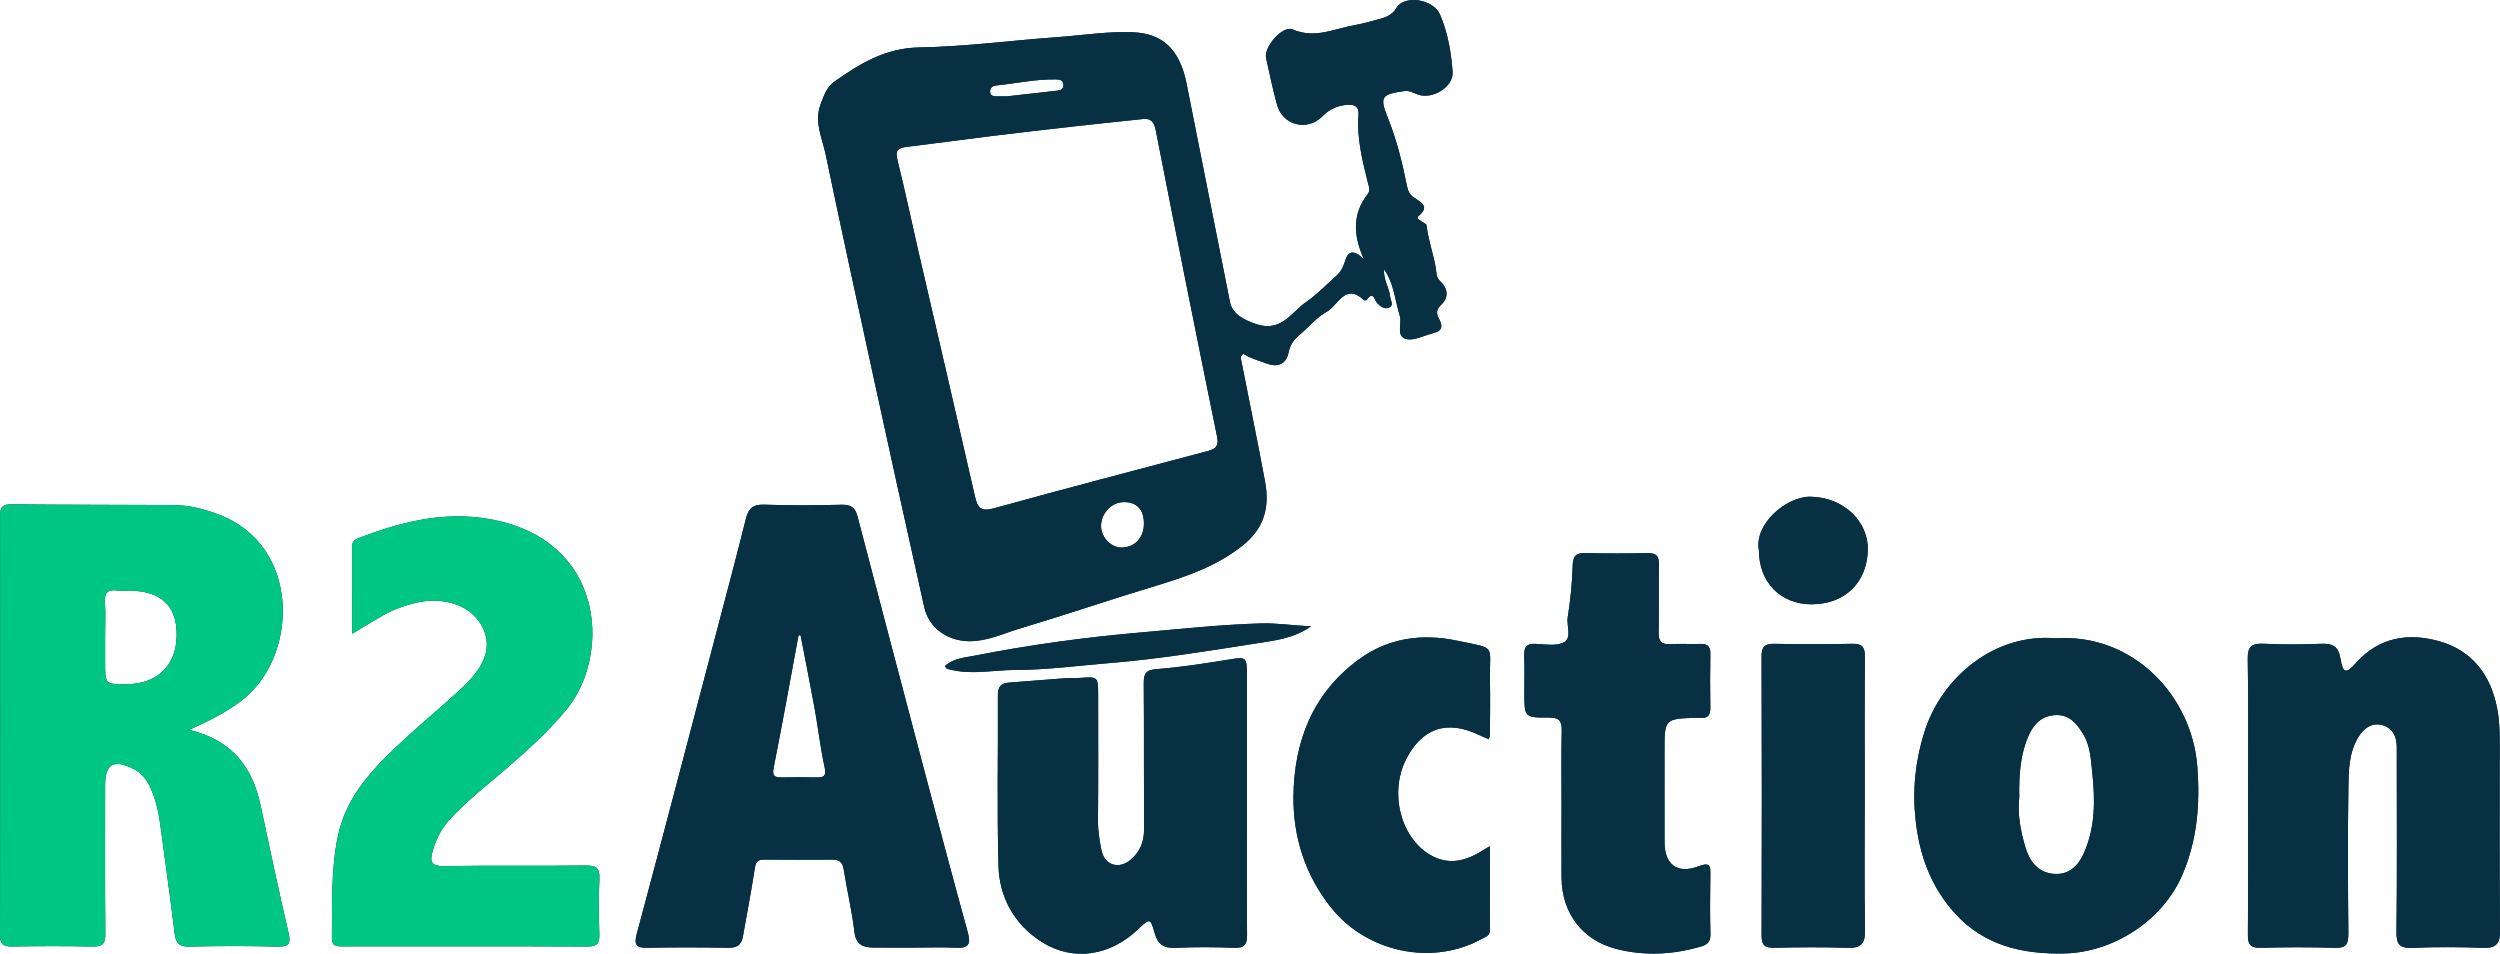 <svg width="173" height="66" viewBox="0 0 173 66" fill="none" xmlns="http://www.w3.org/2000/svg">
<g clip-path="url(#clip0_119_4523)">
<path d="M19.97 64.575C19.294 61.646 18.662 58.707 18.04 55.768C17.481 53.132 16.113 51.229 13.095 50.505C14.514 49.868 15.642 49.289 16.672 48.516C20.67 45.516 20.89 37.739 15.085 35.585C14.09 35.215 13.066 34.956 12.003 34.95C8.276 34.926 4.548 34.94 0.822 34.897C0.153 34.891 0.002 35.107 0.004 35.732C0.022 45.385 0.024 55.037 1.1516e-05 64.689C-0.002 65.377 0.252 65.507 0.86 65.497C2.705 65.469 4.554 65.459 6.399 65.501C7.087 65.516 7.297 65.314 7.291 64.622C7.257 61.186 7.275 57.751 7.275 54.315C7.275 52.856 7.877 52.522 9.239 53.208C9.833 53.507 10.194 54.007 10.444 54.587C10.771 55.339 10.965 56.132 11.074 56.945C11.413 59.505 11.777 62.062 12.087 64.624C12.172 65.33 12.457 65.522 13.161 65.505C15.17 65.453 17.186 65.453 19.195 65.505C19.972 65.524 20.146 65.334 19.97 64.575ZM8.775 47.346C7.275 47.356 7.275 47.356 7.275 45.858V44.001C7.275 43.218 7.321 42.432 7.261 41.653C7.212 40.975 7.495 40.788 8.111 40.861C8.371 40.891 8.636 40.863 8.898 40.867C11.151 40.889 12.229 41.885 12.223 43.94C12.219 46.029 10.902 47.331 8.775 47.346ZM40.527 59.894C37.261 59.935 33.995 59.88 30.729 59.934C29.831 59.947 29.732 59.617 29.936 58.903C30.166 58.105 30.513 57.38 31.078 56.757C32.273 55.438 33.68 54.355 35.023 53.199C36.494 51.933 37.923 50.631 39.173 49.139C42.152 45.579 42.005 37.926 34.708 36.096C31.252 35.231 27.982 36.008 24.77 37.256C24.48 37.368 24.361 37.539 24.361 37.84C24.367 39.792 24.366 41.744 24.366 43.859C25.186 43.368 25.826 42.968 26.48 42.597C27.17 42.206 27.909 41.929 28.678 41.736C30.642 41.243 32.524 41.858 33.309 43.254C34.062 44.592 33.709 45.949 32.082 47.494C30.798 48.715 29.417 49.833 28.115 51.036C26.03 52.961 23.993 54.925 23.381 57.864C22.895 60.191 22.992 62.548 22.968 64.901C22.962 65.508 23.321 65.489 23.737 65.489C29.377 65.487 35.019 65.475 40.659 65.501C41.343 65.505 41.494 65.259 41.474 64.644C41.434 63.368 41.42 62.09 41.48 60.816C41.514 60.067 41.26 59.886 40.527 59.894ZM66.973 64.531C65.927 60.732 64.916 56.922 63.909 53.114C62.377 47.321 60.853 41.526 59.339 35.728C59.181 35.121 58.876 34.911 58.231 34.928C56.452 34.974 54.668 34.987 52.889 34.922C52.102 34.895 51.793 35.188 51.614 35.903C50.961 38.526 50.265 41.136 49.577 43.751C47.748 50.712 45.931 57.675 44.064 64.626C43.844 65.448 44.078 65.595 44.823 65.583C46.668 65.554 48.517 65.548 50.362 65.587C50.962 65.599 51.299 65.42 51.404 64.834C51.682 63.267 51.985 61.705 52.225 60.132C52.29 59.7 52.387 59.479 52.865 59.483C54.448 59.497 56.032 59.491 57.615 59.485C58.087 59.485 58.309 59.674 58.384 60.167C58.61 61.61 58.957 63.035 59.125 64.482C59.228 65.369 59.714 65.566 60.445 65.571C61.4 65.577 62.358 65.573 63.315 65.573C64.27 65.573 65.229 65.538 66.182 65.583C67.04 65.624 67.189 65.318 66.973 64.531ZM56.489 53.798C55.699 53.779 54.906 53.786 54.115 53.796C53.634 53.802 53.416 53.731 53.537 53.122C54.145 50.077 54.69 47.02 55.257 43.967C55.304 43.965 55.352 43.961 55.4 43.957C55.73 45.672 56.073 47.382 56.385 49.1C56.622 50.409 56.767 51.738 57.052 53.035C57.185 53.631 57.086 53.816 56.489 53.798ZM86.285 55.55C86.285 52.572 86.287 49.595 86.285 46.617C86.283 45.477 86.206 45.453 85.108 45.63C83.429 45.901 81.745 46.171 80.052 46.301C79.274 46.36 79.141 46.621 79.147 47.303C79.174 50.672 79.149 54.042 79.167 57.413C79.172 58.261 78.875 58.955 78.247 59.489C77.423 60.193 76.428 59.873 76.22 58.827C76.089 58.162 75.974 57.492 75.98 56.796C76.01 53.916 75.992 51.036 75.992 48.158C75.992 46.812 75.992 46.818 74.7 46.914C74.404 46.938 74.103 46.902 73.808 46.924C72.47 47.024 71.133 47.136 69.793 47.238C69.224 47.283 69.048 47.567 69.052 48.137C69.076 52.062 68.986 55.992 69.095 59.916C69.155 62.11 70.191 63.969 72.076 65.174C74.242 66.56 76.818 66.159 78.762 64.299C79.557 63.537 79.611 63.523 79.886 64.522C80.104 65.322 80.502 65.634 81.356 65.591C82.704 65.524 84.061 65.538 85.411 65.587C86.124 65.613 86.303 65.343 86.297 64.679C86.269 61.636 86.285 58.593 86.285 55.55ZM87.238 43.14C84.446 43.222 81.679 43.529 78.903 43.769C75.05 44.103 71.228 44.628 67.437 45.373C66.735 45.512 65.958 45.561 65.401 46.086C65.477 46.324 65.621 46.299 65.744 46.33C67.244 46.717 68.745 46.364 70.245 46.361C72.454 46.358 74.636 46.059 76.822 45.88C80.175 45.607 83.509 45.058 86.836 44.539C88.174 44.331 89.559 44.181 90.736 43.332C89.551 43.305 88.417 43.104 87.238 43.14ZM99.638 19.434C99.357 19.166 99.414 18.864 99.355 18.528C99.182 17.549 98.835 16.597 98.716 15.595C98.703 15.485 98.467 15.402 98.34 15.3C98.223 15.209 97.973 15.109 98.168 14.948C98.994 14.248 98.286 13.987 97.817 13.652C97.531 13.45 97.424 13.183 97.355 12.835C97.04 11.27 96.661 9.715 96.065 8.229C95.457 6.715 95.554 6.524 97.179 6.302C97.539 6.253 97.811 6.428 98.116 6.54C99.135 6.912 100.593 6.003 100.52 4.979C100.423 3.617 100.191 2.263 99.642 0.993C99.192 -0.047 97.204 -0.381 96.65 0.531C96.325 1.067 95.894 1.195 95.401 1.333C94.864 1.482 94.325 1.634 93.776 1.73C92.353 1.981 90.996 2.703 89.452 2.037C88.756 1.736 87.438 3.261 87.611 4.02C87.855 5.099 88.075 6.184 88.37 7.25C88.768 8.681 90.46 9.111 91.511 8.048C92.004 7.549 92.559 7.297 93.249 7.254C93.788 7.22 94.051 7.397 94.008 7.971C93.883 9.556 94.273 11.077 94.646 12.595C94.719 12.888 94.852 13.165 94.644 13.432C93.621 14.751 93.596 16.183 94.382 17.94C93.483 17.047 93.203 17.639 93.064 18.105C92.946 18.506 92.773 18.819 92.476 19.084C91.79 19.691 91.152 20.37 90.403 20.887C89.363 21.6 88.675 23.016 86.933 22.428C86.156 22.164 85.29 21.783 85.112 20.892C84.107 15.858 83.112 10.824 82.112 5.787C81.624 3.332 80.374 2.32 78.415 2.233C76.674 2.156 74.892 2.447 73.126 2.573C69.959 2.799 66.797 3.23 63.628 3.281C61.267 3.32 59.496 4.405 57.726 5.659C57.203 6.031 57.003 6.636 56.781 7.23C56.331 8.445 56.894 9.542 57.13 10.664C58.182 15.691 59.272 20.712 60.366 25.728C61.549 31.16 62.74 36.592 63.957 42.015C64.28 43.454 65.556 44.356 67.062 44.372C68.315 44.384 69.426 43.837 70.58 43.491C73.727 42.55 76.838 41.49 79.981 40.539C82.125 39.89 84.194 39.182 85.996 37.745C87.516 36.532 87.862 35.064 87.543 33.332C87.032 30.552 86.45 27.787 85.91 25.013C85.879 24.85 85.79 24.626 86.049 24.486C86.541 24.806 87.113 24.952 87.664 25.158C88.477 25.465 89.022 25.129 89.166 24.404C89.279 23.829 89.555 23.483 89.961 23.143C90.587 22.616 91.126 21.948 91.828 21.563C92.597 21.14 93.074 19.55 94.378 20.761C94.414 20.794 94.545 20.794 94.565 20.765C95.048 20.067 95.096 20.779 95.31 20.983C95.522 21.185 95.776 21.417 96.083 21.301C96.499 21.146 96.229 20.818 96.204 20.547C96.138 19.896 95.702 19.33 95.787 18.649C96.463 19.617 96.533 20.773 96.865 21.852C97.036 22.402 96.568 23.279 97.325 23.462C97.862 23.59 98.522 23.22 99.127 23.073C99.158 23.065 99.186 23.043 99.218 23.035C99.737 22.927 99.862 22.622 99.632 22.174C99.444 21.809 99.303 21.496 99.692 21.132C100.288 20.576 100.209 19.974 99.638 19.434ZM68.909 5.917C70.306 5.781 71.686 5.461 73.1 5.496C73.346 5.502 73.566 5.549 73.588 5.852C73.608 6.147 73.43 6.243 73.166 6.273C71.965 6.405 70.766 6.544 69.69 6.666C69.367 6.666 69.169 6.67 68.972 6.666C68.768 6.662 68.548 6.638 68.519 6.395C68.485 6.131 68.655 5.943 68.909 5.917ZM77.653 37.889C76.931 37.916 76.23 37.234 76.194 36.474C76.154 35.589 76.864 34.781 77.706 34.748C78.632 34.714 79.149 35.225 79.159 36.192C79.171 37.177 78.572 37.853 77.653 37.889ZM83.61 31.205C78.663 32.516 73.713 33.81 68.782 35.174C67.881 35.424 67.647 35.145 67.468 34.354C66.17 28.646 64.837 22.945 63.519 17.24C63.045 15.18 62.613 13.11 62.1 11.06C61.943 10.427 62.126 10.238 62.714 10.167C64.662 9.933 66.604 9.662 68.55 9.422C70.5 9.182 72.451 8.956 74.4 8.738C75.928 8.565 77.458 8.41 79.125 8.233C79.559 8.191 79.848 8.353 79.977 9.009C81.36 16.09 82.781 23.163 84.224 30.23C84.349 30.847 84.139 31.064 83.61 31.205ZM102.329 50.851C102.533 50.948 102.741 51.032 103.027 51.156C103.072 50.981 103.102 50.92 103.102 50.857C103.108 49.615 103.132 48.371 103.106 47.128C103.051 44.527 103.637 44.93 100.853 44.339C98.419 43.822 96.067 44.132 94.002 45.652C90.811 48.003 89.547 51.353 89.507 55.102C89.48 57.891 90.296 60.539 92.121 62.819C94.575 65.884 99.067 66.867 102.515 64.984C102.769 64.846 103.098 64.765 103.098 64.396C103.104 62.489 103.102 60.582 103.102 58.553C102.733 58.772 102.515 58.909 102.292 59.035C101.128 59.696 99.967 59.827 98.79 59.047C96.897 57.793 96.184 54.856 97.25 52.654C98.338 50.403 100.096 49.78 102.329 50.851ZM118.357 60.529C118.369 59.892 118.312 59.656 117.547 59.945C116.071 60.508 115.187 59.831 115.185 58.274C115.181 56.181 115.183 54.087 115.183 51.994C115.183 49.729 115.183 49.729 117.486 49.67C117.551 49.668 117.618 49.664 117.684 49.67C118.217 49.723 118.363 49.448 118.355 48.964C118.338 47.722 118.334 46.477 118.357 45.235C118.367 44.714 118.143 44.543 117.648 44.561C116.956 44.583 116.261 44.535 115.571 44.575C114.959 44.608 114.769 44.366 114.778 43.776C114.808 42.206 114.769 40.635 114.798 39.066C114.81 38.471 114.608 38.258 114.002 38.272C112.585 38.304 111.166 38.312 109.749 38.27C109.071 38.249 108.849 38.455 108.829 39.151C108.794 40.348 108.671 41.549 108.484 42.733C108.393 43.324 108.805 44.154 108.199 44.459C107.668 44.726 106.909 44.586 106.253 44.555C105.625 44.523 105.454 44.795 105.476 45.367C105.51 46.216 105.484 47.069 105.484 47.918C105.484 49.633 105.484 49.666 107.175 49.654C107.874 49.65 108.088 49.873 108.072 50.555C108.031 52.255 108.058 53.957 108.058 55.658C108.058 57.358 108.048 59.059 108.06 60.761C108.08 63.173 109.497 65.056 111.818 65.658C113.798 66.171 115.781 66.067 117.743 65.487C118.189 65.355 118.371 65.129 118.361 64.649C118.33 63.277 118.334 61.901 118.357 60.529ZM129.039 55.062C129.039 51.858 129.023 48.654 129.051 45.449C129.059 44.769 128.853 44.535 128.155 44.551C126.378 44.592 124.596 44.588 122.816 44.553C122.147 44.539 121.897 44.722 121.901 45.43C121.923 51.87 121.921 58.312 121.903 64.752C121.901 65.404 122.127 65.597 122.761 65.585C124.441 65.55 126.124 65.528 127.802 65.591C128.738 65.624 129.077 65.347 129.059 64.378C129.005 61.274 129.039 58.168 129.039 55.062ZM125.27 34.372C123.627 34.352 121.366 36.263 121.717 38.08C121.717 40.283 123.207 41.815 125.351 41.817C127.674 41.819 129.188 40.313 129.253 38.081C129.311 36.11 127.606 34.402 125.27 34.372ZM152.057 53.075C151.696 48.172 147.626 43.818 142.259 44.172C138.066 43.8 134.368 46.827 133.165 50.665C132.535 52.674 132.325 54.689 132.567 56.808C132.844 59.265 133.659 61.435 135.323 63.248C137.331 65.434 139.947 66.037 142.828 65.98C146.28 65.912 149.687 63.672 151.03 60.509C152.047 58.117 152.249 55.679 152.057 53.075ZM144.207 59.031C143.728 60.11 142.989 60.584 142.016 60.46C140.963 60.327 140.436 59.548 140.167 58.66C139.806 57.478 139.602 56.254 139.733 55.192C139.707 53.566 139.802 52.159 140.422 50.814C140.807 49.979 141.393 49.509 142.295 49.483C143.201 49.458 143.702 50.073 144.134 50.757C144.657 51.591 144.687 52.558 144.786 53.48C144.988 55.361 144.998 57.25 144.207 59.031ZM172.98 51.266C172.98 50.517 172.948 49.78 172.806 49.031C172.358 46.708 171.082 45.023 168.807 44.378C166.68 43.775 164.637 44.079 163.04 45.87C162.342 46.653 162.134 46.605 161.958 45.565C161.813 44.712 161.409 44.518 160.622 44.551C159.304 44.604 157.98 44.614 156.665 44.547C155.81 44.504 155.525 44.736 155.543 45.628C155.598 48.768 155.565 51.909 155.565 55.05C155.565 58.257 155.579 61.465 155.553 64.671C155.547 65.326 155.705 65.607 156.431 65.587C158.143 65.542 159.861 65.536 161.575 65.589C162.344 65.613 162.513 65.33 162.507 64.622C162.475 61.221 162.457 57.816 162.511 54.413C162.529 53.26 162.554 52.07 163.194 51.013C163.569 50.393 164.106 50.006 164.804 50.165C165.515 50.328 165.85 50.912 165.856 51.65C165.858 51.878 165.856 52.108 165.856 52.336C165.856 56.393 165.884 60.45 165.836 64.508C165.824 65.396 166.098 65.626 166.956 65.591C168.569 65.526 170.188 65.53 171.803 65.589C172.709 65.624 173.008 65.338 173 64.419C172.958 60.036 172.982 55.65 172.98 51.266Z" fill="#073142"/>
<path d="M99.638 19.434C99.357 19.167 99.414 18.864 99.355 18.528C99.182 17.549 98.835 16.597 98.716 15.595C98.703 15.485 98.467 15.402 98.34 15.3C98.223 15.21 97.973 15.109 98.168 14.948C98.994 14.248 98.286 13.987 97.817 13.652C97.531 13.45 97.424 13.183 97.355 12.835C97.04 11.27 96.661 9.715 96.065 8.229C95.457 6.715 95.554 6.525 97.179 6.302C97.539 6.253 97.811 6.428 98.116 6.54C99.135 6.912 100.593 6.004 100.52 4.979C100.423 3.617 100.191 2.263 99.642 0.993C99.192 -0.047 97.204 -0.381 96.65 0.531C96.325 1.067 95.894 1.195 95.401 1.333C94.864 1.482 94.325 1.634 93.776 1.73C92.353 1.982 90.996 2.703 89.452 2.037C88.756 1.736 87.438 3.261 87.611 4.02C87.855 5.099 88.075 6.184 88.37 7.25C88.768 8.681 90.46 9.112 91.511 8.048C92.004 7.549 92.559 7.297 93.249 7.254C93.788 7.22 94.051 7.397 94.008 7.971C93.883 9.556 94.273 11.077 94.646 12.595C94.719 12.888 94.852 13.165 94.644 13.432C93.621 14.751 93.596 16.183 94.382 17.94C93.483 17.047 93.203 17.639 93.064 18.105C92.946 18.506 92.773 18.819 92.476 19.084C91.79 19.692 91.152 20.37 90.403 20.887C89.363 21.6 88.675 23.016 86.933 22.428C86.156 22.165 85.29 21.783 85.112 20.893C84.107 15.858 83.112 10.824 82.112 5.787C81.624 3.332 80.374 2.32 78.415 2.233C76.674 2.156 74.892 2.447 73.126 2.573C69.959 2.799 66.797 3.23 63.628 3.281C61.267 3.32 59.496 4.405 57.726 5.66C57.203 6.031 57.003 6.637 56.781 7.23C56.331 8.445 56.894 9.542 57.13 10.665C58.182 15.691 59.272 20.712 60.366 25.729C61.549 31.16 62.74 36.592 63.957 42.015C64.28 43.454 65.556 44.356 67.062 44.372C68.315 44.384 69.426 43.837 70.58 43.492C73.727 42.55 76.838 41.49 79.981 40.539C82.125 39.89 84.194 39.182 85.996 37.745C87.516 36.533 87.862 35.064 87.543 33.332C87.032 30.553 86.45 27.787 85.91 25.013C85.879 24.85 85.79 24.626 86.049 24.486C86.541 24.806 87.113 24.952 87.664 25.158C88.477 25.465 89.022 25.129 89.166 24.404C89.279 23.829 89.555 23.483 89.961 23.143C90.587 22.617 91.126 21.948 91.828 21.563C92.597 21.14 93.074 19.55 94.378 20.761C94.414 20.794 94.545 20.794 94.565 20.765C95.048 20.067 95.096 20.779 95.31 20.983C95.522 21.186 95.776 21.418 96.083 21.302C96.499 21.146 96.229 20.818 96.204 20.547C96.138 19.896 95.702 19.33 95.787 18.65C96.463 19.617 96.533 20.773 96.865 21.852C97.036 22.402 96.568 23.279 97.325 23.462C97.862 23.59 98.522 23.22 99.127 23.073C99.158 23.065 99.186 23.043 99.218 23.035C99.737 22.927 99.862 22.622 99.632 22.174C99.444 21.809 99.303 21.496 99.692 21.132C100.288 20.576 100.209 19.975 99.638 19.434ZM68.909 5.917C70.306 5.781 71.686 5.461 73.1 5.496C73.346 5.502 73.566 5.549 73.588 5.852C73.608 6.147 73.43 6.243 73.166 6.273C71.965 6.405 70.766 6.544 69.69 6.666C69.367 6.666 69.169 6.67 68.972 6.666C68.768 6.662 68.548 6.639 68.519 6.395C68.485 6.131 68.655 5.943 68.909 5.917ZM77.653 37.889C76.931 37.916 76.23 37.234 76.194 36.474C76.154 35.589 76.864 34.781 77.706 34.748C78.632 34.714 79.149 35.225 79.159 36.193C79.171 37.177 78.572 37.854 77.653 37.889ZM83.61 31.205C78.663 32.516 73.713 33.81 68.782 35.174C67.881 35.424 67.647 35.145 67.468 34.354C66.17 28.646 64.837 22.945 63.519 17.24C63.045 15.18 62.613 13.11 62.1 11.06C61.943 10.427 62.126 10.238 62.714 10.167C64.662 9.933 66.604 9.662 68.55 9.422C70.5 9.182 72.451 8.956 74.4 8.738C75.928 8.565 77.458 8.41 79.125 8.233C79.559 8.192 79.848 8.353 79.977 9.009C81.36 16.09 82.781 23.163 84.224 30.23C84.349 30.847 84.139 31.064 83.61 31.205ZM95.506 17.317C95.774 17.649 95.603 18.137 95.752 18.563C95.597 18.139 95.728 17.657 95.506 17.317Z" fill="#073142"/>
<path d="M19.97 64.575C19.294 61.646 18.662 58.707 18.04 55.768C17.481 53.132 16.113 51.229 13.095 50.505C14.514 49.869 15.642 49.289 16.672 48.516C20.67 45.516 20.89 37.74 15.085 35.585C14.09 35.215 13.066 34.956 12.003 34.95C8.276 34.926 4.548 34.94 0.822 34.897C0.153 34.891 0.002 35.107 0.004 35.733C0.022 45.385 0.024 55.037 1.1516e-05 64.689C-0.002 65.377 0.252 65.507 0.86 65.497C2.705 65.469 4.554 65.459 6.399 65.501C7.087 65.516 7.297 65.314 7.291 64.622C7.257 61.186 7.275 57.752 7.275 54.315C7.275 52.857 7.877 52.522 9.239 53.209C9.833 53.507 10.194 54.007 10.444 54.587C10.771 55.339 10.965 56.132 11.074 56.946C11.413 59.505 11.777 62.062 12.087 64.624C12.172 65.33 12.457 65.522 13.161 65.505C15.17 65.454 17.186 65.454 19.195 65.505C19.972 65.524 20.146 65.334 19.97 64.575ZM8.775 47.346C7.275 47.356 7.275 47.356 7.275 45.858V44.001C7.275 43.218 7.321 42.432 7.261 41.654C7.212 40.975 7.495 40.788 8.111 40.861C8.371 40.891 8.636 40.863 8.898 40.867C11.151 40.889 12.229 41.885 12.223 43.94C12.219 46.029 10.902 47.331 8.775 47.346Z" fill="#00C683"/>
<path d="M66.973 64.531C65.927 60.732 64.916 56.922 63.909 53.114C62.377 47.321 60.853 41.526 59.339 35.728C59.181 35.121 58.876 34.911 58.231 34.928C56.452 34.974 54.668 34.987 52.889 34.923C52.102 34.895 51.793 35.188 51.614 35.904C50.961 38.526 50.265 41.136 49.577 43.751C47.748 50.712 45.931 57.675 44.064 64.626C43.844 65.448 44.078 65.595 44.823 65.583C46.668 65.554 48.517 65.548 50.362 65.587C50.962 65.599 51.299 65.42 51.404 64.834C51.682 63.267 51.985 61.705 52.225 60.132C52.29 59.7 52.387 59.479 52.865 59.483C54.448 59.497 56.032 59.491 57.615 59.485C58.087 59.485 58.309 59.674 58.384 60.167C58.61 61.61 58.957 63.036 59.125 64.482C59.228 65.369 59.714 65.566 60.445 65.572C61.4 65.577 62.358 65.573 63.315 65.573C64.27 65.573 65.229 65.538 66.182 65.583C67.04 65.624 67.189 65.318 66.973 64.531ZM56.489 53.798C55.699 53.779 54.906 53.786 54.115 53.796C53.634 53.802 53.416 53.731 53.537 53.122C54.145 50.077 54.69 47.02 55.257 43.967C55.304 43.965 55.352 43.961 55.4 43.957C55.73 45.672 56.073 47.382 56.385 49.1C56.622 50.409 56.767 51.738 57.052 53.035C57.185 53.631 57.086 53.816 56.489 53.798Z" fill="#073142"/>
<path d="M41.48 60.816C41.42 62.09 41.434 63.368 41.474 64.644C41.494 65.259 41.343 65.505 40.659 65.501C35.019 65.475 29.377 65.487 23.737 65.489C23.321 65.489 22.962 65.508 22.968 64.901C22.992 62.548 22.895 60.191 23.381 57.864C23.993 54.925 26.03 52.961 28.115 51.036C29.417 49.833 30.798 48.715 32.082 47.494C33.709 45.949 34.062 44.592 33.309 43.254C32.524 41.858 30.642 41.243 28.678 41.736C27.909 41.929 27.17 42.206 26.48 42.597C25.826 42.969 25.186 43.368 24.366 43.859C24.366 41.744 24.367 39.792 24.361 37.84C24.361 37.539 24.48 37.368 24.77 37.256C27.982 36.008 31.252 35.231 34.708 36.096C42.005 37.926 42.152 45.579 39.173 49.139C37.922 50.631 36.494 51.933 35.023 53.199C33.68 54.355 32.273 55.438 31.078 56.757C30.513 57.38 30.166 58.105 29.936 58.903C29.732 59.617 29.831 59.947 30.729 59.934C33.995 59.88 37.261 59.935 40.527 59.894C41.26 59.886 41.514 60.067 41.48 60.816Z" fill="#00C684"/>
<path d="M173 64.419C173.008 65.338 172.709 65.624 171.803 65.589C170.188 65.53 168.569 65.526 166.956 65.591C166.098 65.626 165.824 65.397 165.836 64.508C165.883 60.45 165.856 56.393 165.856 52.336C165.856 52.108 165.858 51.878 165.856 51.65C165.85 50.912 165.515 50.329 164.803 50.165C164.106 50.006 163.569 50.394 163.194 51.013C162.554 52.07 162.528 53.26 162.511 54.413C162.457 57.816 162.475 61.221 162.507 64.622C162.513 65.33 162.344 65.613 161.575 65.589C159.861 65.536 158.143 65.542 156.431 65.587C155.705 65.607 155.547 65.326 155.553 64.671C155.578 61.465 155.565 58.257 155.565 55.05C155.565 51.909 155.598 48.768 155.543 45.628C155.525 44.736 155.81 44.504 156.664 44.547C157.98 44.614 159.304 44.604 160.622 44.551C161.409 44.518 161.813 44.712 161.958 45.565C162.134 46.605 162.342 46.653 163.04 45.87C164.637 44.079 166.68 43.775 168.807 44.378C171.082 45.023 172.358 46.708 172.806 49.031C172.948 49.78 172.98 50.517 172.98 51.266C172.982 55.65 172.958 60.036 173 64.419Z" fill="#073142"/>
<path d="M152.057 53.075C151.696 48.172 147.626 43.818 142.259 44.172C138.066 43.8 134.368 46.828 133.165 50.665C132.535 52.674 132.325 54.689 132.567 56.808C132.844 59.265 133.659 61.435 135.323 63.248C137.331 65.434 139.947 66.037 142.828 65.98C146.28 65.912 149.687 63.672 151.031 60.51C152.047 58.117 152.249 55.679 152.057 53.075ZM144.207 59.031C143.728 60.11 142.989 60.584 142.016 60.46C140.963 60.327 140.436 59.548 140.167 58.66C139.806 57.478 139.602 56.254 139.733 55.192C139.707 53.566 139.802 52.159 140.422 50.814C140.807 49.979 141.393 49.509 142.295 49.483C143.201 49.458 143.702 50.073 144.134 50.757C144.657 51.591 144.687 52.558 144.786 53.48C144.988 55.361 144.998 57.25 144.207 59.031Z" fill="#073142"/>
<path d="M86.297 64.679C86.303 65.343 86.124 65.613 85.411 65.587C84.061 65.538 82.704 65.524 81.356 65.591C80.502 65.634 80.104 65.322 79.886 64.522C79.611 63.523 79.557 63.537 78.762 64.3C76.818 66.159 74.242 66.56 72.076 65.174C70.191 63.969 69.155 62.11 69.095 59.916C68.986 55.992 69.076 52.062 69.052 48.137C69.048 47.567 69.224 47.284 69.793 47.238C71.133 47.136 72.47 47.024 73.808 46.924C74.103 46.902 74.404 46.938 74.7 46.914C75.992 46.818 75.992 46.812 75.992 48.158C75.992 51.036 76.01 53.916 75.98 56.796C75.974 57.492 76.089 58.162 76.22 58.827C76.428 59.873 77.423 60.193 78.247 59.489C78.875 58.955 79.172 58.261 79.167 57.413C79.149 54.042 79.174 50.673 79.147 47.303C79.141 46.621 79.274 46.36 80.052 46.301C81.745 46.171 83.429 45.902 85.108 45.63C86.206 45.453 86.283 45.477 86.285 46.617C86.287 49.595 86.285 52.572 86.285 55.55C86.285 58.593 86.269 61.636 86.297 64.679Z" fill="#073142"/>
<path d="M118.361 64.65C118.371 65.129 118.189 65.355 117.743 65.487C115.781 66.067 113.798 66.171 111.818 65.658C109.497 65.056 108.08 63.173 108.06 60.761C108.048 59.059 108.058 57.358 108.058 55.658C108.058 53.958 108.031 52.255 108.072 50.555C108.088 49.873 107.874 49.65 107.175 49.654C105.484 49.666 105.484 49.633 105.484 47.919C105.484 47.069 105.51 46.216 105.476 45.367C105.454 44.795 105.625 44.524 106.253 44.555C106.909 44.587 107.668 44.726 108.199 44.459C108.805 44.154 108.393 43.324 108.484 42.733C108.671 41.549 108.794 40.348 108.829 39.151C108.849 38.455 109.071 38.249 109.749 38.27C111.166 38.312 112.585 38.304 114.002 38.272C114.608 38.258 114.81 38.471 114.798 39.066C114.769 40.635 114.808 42.206 114.778 43.777C114.769 44.366 114.959 44.608 115.571 44.575C116.261 44.535 116.956 44.583 117.648 44.561C118.143 44.543 118.367 44.714 118.357 45.235C118.334 46.478 118.338 47.722 118.356 48.964C118.363 49.448 118.217 49.723 117.684 49.67C117.618 49.664 117.551 49.668 117.486 49.67C115.183 49.729 115.183 49.729 115.183 51.994C115.183 54.087 115.181 56.181 115.185 58.274C115.187 59.831 116.071 60.508 117.547 59.945C118.312 59.656 118.369 59.892 118.357 60.529C118.334 61.901 118.33 63.277 118.361 64.65Z" fill="#073142"/>
<path d="M97.25 52.654C96.184 54.856 96.897 57.793 98.79 59.047C99.967 59.827 101.128 59.696 102.291 59.035C102.515 58.909 102.733 58.772 103.102 58.553C103.102 60.582 103.104 62.489 103.098 64.396C103.098 64.766 102.769 64.846 102.515 64.984C99.067 66.867 94.575 65.884 92.121 62.819C90.296 60.539 89.48 57.891 89.507 55.102C89.547 51.353 90.811 48.003 94.002 45.652C96.067 44.132 98.419 43.822 100.853 44.339C103.637 44.931 103.05 44.528 103.106 47.128C103.132 48.371 103.108 49.615 103.102 50.857C103.102 50.92 103.072 50.981 103.027 51.156C102.741 51.032 102.533 50.948 102.329 50.852C100.096 49.78 98.338 50.403 97.25 52.654Z" fill="#073142"/>
<path d="M129.059 64.378C129.077 65.347 128.738 65.624 127.803 65.591C126.124 65.528 124.442 65.55 122.761 65.585C122.127 65.597 121.901 65.404 121.903 64.752C121.921 58.312 121.923 51.87 121.901 45.43C121.897 44.722 122.147 44.539 122.816 44.553C124.596 44.588 126.378 44.592 128.155 44.551C128.853 44.535 129.059 44.769 129.051 45.45C129.023 48.654 129.039 51.858 129.039 55.062C129.039 58.168 129.005 61.274 129.059 64.378Z" fill="#073142"/>
<path d="M129.253 38.082C129.188 40.313 127.674 41.819 125.351 41.817C123.207 41.815 121.717 40.283 121.717 38.08C121.366 36.263 123.627 34.352 125.27 34.372C127.606 34.402 129.311 36.11 129.253 38.082Z" fill="#073142"/>
<path d="M90.736 43.332C89.559 44.181 88.174 44.331 86.836 44.539C83.508 45.058 80.175 45.607 76.822 45.88C74.636 46.059 72.454 46.358 70.245 46.362C68.745 46.364 67.244 46.717 65.744 46.33C65.621 46.299 65.477 46.324 65.401 46.086C65.958 45.562 66.735 45.512 67.437 45.373C71.228 44.628 75.05 44.103 78.903 43.769C81.679 43.529 84.446 43.222 87.238 43.14C88.417 43.104 89.551 43.305 90.736 43.332Z" fill="#073142"/>
<path d="M95.788 18.648C95.34 18.133 95.453 17.454 95.233 16.875C95.954 17.311 95.944 17.958 95.788 18.648Z" fill="#073142"/>
</g>
<defs>
<clipPath id="clip0_119_4523">
<rect width="173" height="66" fill="white"/>
</clipPath>
</defs>
</svg>
